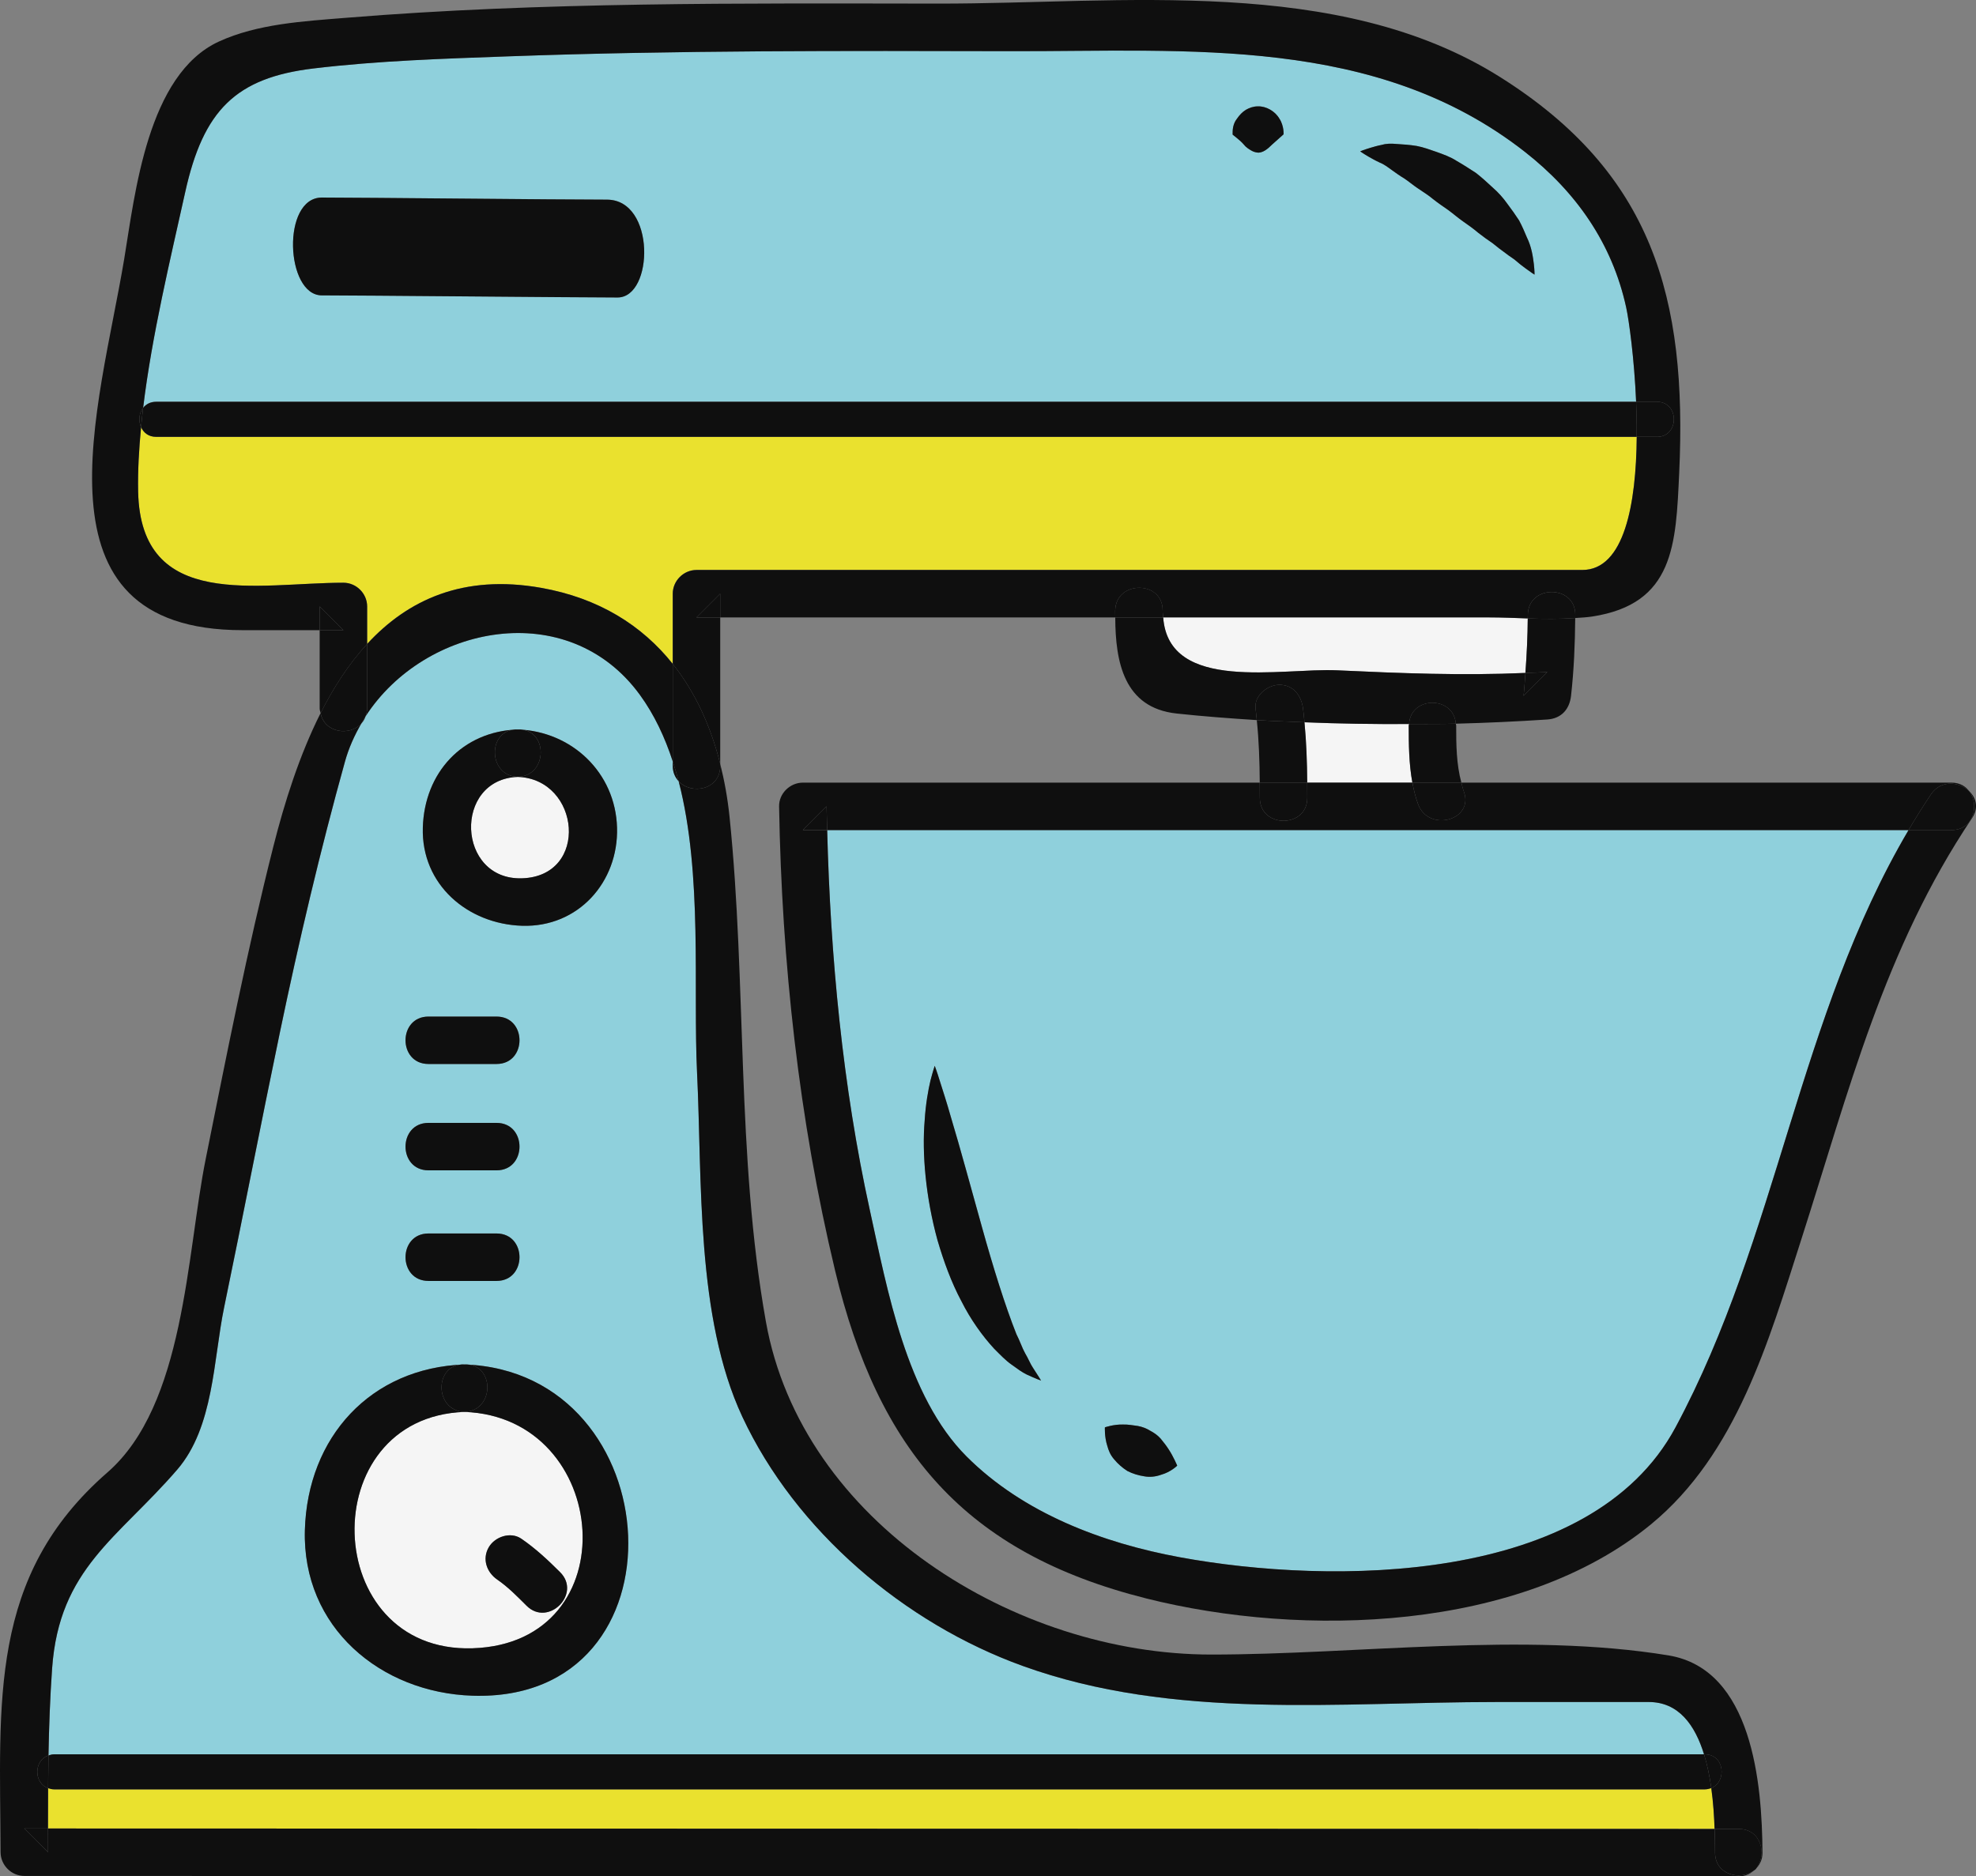 <svg xmlns="http://www.w3.org/2000/svg" width="1080" height="1025.78" viewBox="0 0 1080 1025.78"><rect x="0" y="0" width="1080" height="1025.78" fill="#808080" stroke="none"/><g id="a"/><g id="b"><g id="c"><g id="d"><path d="M258.29 901.08c85.71-2.74 75.92-126.43-4.43-129.22-82.67 2.88-78.95 131.9 4.43 129.22zm8.87-55.26c3.38-5.76 11.9-8.64 17.74-4.66 7.81 5.34 14.56 11.66 21.23 18.32 11.85 11.81-6.5 30.16-18.34 18.33-5.06-5.04-10.06-10.19-15.97-14.25-5.83-3.98-8.42-11.32-4.66-17.74z" fill="#f5f5f5"/><path d="M285.33 480.16c36.96-1.18 31.9-54.25-2.32-55.44-35.37 1.23-33.47 56.59 2.32 55.44z" fill="#f5f5f5"/><path d="M199.79 391.61c-.52 1.54-1.29 2.81-2.27 3.9-3.76 6.48-6.89 13.38-8.96 20.84-13.57 48.81-25.15 98.08-35.49 147.67-10.46 50.19-20.16 100.53-30.56 150.73-5.92 28.59-5.57 65.39-25.63 88.67-32.42 37.57-64.5 54.01-68.38 108.62-1.13 15.88-1.7 31.76-1.99 47.64.94-.32 1.9-.63 3.07-.63H931.36c-4.91-15.92-13.81-28.6-30.24-28.6h-82.95c-86.35.0-176.7 10.08-259.25-19.74-64.53-23.31-123.99-73.75-153.16-136.15-25.48-54.52-21.92-129.33-24.76-187.9-2.25-46.27 3.19-108.6-10.07-159.57-1.88-2.06-3.22-4.72-3.22-8.32v-2.53c-4.34-13.26-10.1-25.58-17.95-36.36-39.33-54.01-117.63-38.29-149.96 11.73zm83.22 7.16c29.49 1.04 53.38 23.55 54.24 53.68.85 29.72-21.21 54.64-51.92 53.65-29.64-.94-55.13-22.4-54.23-53.65.86-30.02 21.53-52.62 51.91-53.68zm-48.83 156.96h37.21c16.73.0 16.73 25.92.0 25.92h-37.21c-16.72.0-16.72-25.92.0-25.92zm0 58.12h37.21c16.73.0 16.73 25.94.0 25.94h-37.21c-16.72.0-16.72-25.94.0-25.94zm0 60.45h37.21c16.73.0 16.73 25.94.0 25.94h-37.21c-16.72.0-16.72-25.94.0-25.94zM258.29 927c-50.31-1.61-93.18-37.41-91.66-90.54 1.45-50.74 35.82-88.76 87.23-90.55 113.28 3.93 123.76 184.9 4.43 181.1z" fill="#8fd0dc"/><path d="M475.38 661.38c9.59 43.63 20.03 102.01 53 134.92 30.99 30.92 74.13 47.23 116.62 55.03 81.92 15.07 224.31 15.58 270.79-71.07 56.1-104.54 67.03-224.18 127.35-326.49H452.1c1.78 69.37 8.43 139.99 23.28 207.6zm128.51 118.91s4.79-1.7 9.96-1.54c2.7-.08 5.54.46 8.01.78 2.5.46 4.78 1.33 6.85 2.64 2.11 1.11 4.05 2.47 5.69 4.33 1.66 2.03 3.09 3.83 4.37 5.86 2.56 3.86 4.64 8.86 4.64 8.86.0.0-3.33 3.47-8.93 5.03-2.86 1.04-6.13 1.37-9.13.8-3.09-.47-6.32-1.41-9.21-2.92-2.71-1.73-5.18-3.89-7.13-6.27-2.11-2.38-3.13-4.91-3.83-7.53-1.58-4.96-1.29-10.04-1.29-10.04zm-98.48-167.82c.55-8.99 1.95-16.66 3.16-21.76 1.32-5.13 2.33-8.06 2.33-8.06.0.0 1.12 2.89 2.67 7.96 1.61 5.07 3.87 11.95 6.24 20.35 5.04 16.68 10.95 38.61 16.99 60.19 6.01 21.6 12.56 42.67 18.74 58.21 1.88 3.6 3.09 7.48 4.76 10.42 1.72 2.88 2.88 5.93 4.29 7.96 2.77 4.19 4.43 6.99 4.43 6.99.0.0-2.79-.96-7.85-3.31-2.51-1.19-5.13-3.13-8.27-5.41-3.21-2.23-6.12-5.31-9.49-8.67-6.36-6.89-12.84-15.84-17.98-26.1-5.44-10.21-9.61-21.65-13.01-33.26-6.42-23.31-8.56-47.43-7-65.51z" fill="#8fd0dc"/><path d="M85.37 219.63H894.23c-1.01-23.64-3.88-44.47-5.44-51.62-7.63-34.89-27.22-62.95-55.29-84.95-81.32-63.73-183.63-54.88-280.87-55.1-91.39-.21-182.89-.49-274.23 2.81-35.7 1.29-71.65 2.39-107.15 6.65-42.41 5.1-60.14 22.87-70.04 67.64-7.97 36.07-18.17 78.03-22.99 117.89 1.54-1.96 3.89-3.33 7.15-3.33zM748.87 80.85c1.73-.49 3.83-1.16 6.2-1.61 2.33-.72 5.17-.84 8.44-.51 3.23.18 6.9.44 10.77 1.06 3.78.71 7.13 2 10.91 3.28 3.7 1.34 7.62 2.71 11 4.93 3.54 2.01 7.01 4.28 10.49 6.53 3.24 2.54 6.3 5.3 9.25 8.08 3.04 2.65 5.69 5.64 7.96 8.84 2.35 3.07 4.47 6.14 6.39 9.07 1.69 3.19 3.05 6.34 4.24 9.22 2.72 5.5 3.37 11.08 3.83 14.68.42 3.66.37 5.74.37 5.74.0.0-1.92-1.23-4.8-3.35-1.41-1.07-3.14-2.31-4.85-3.82-1.61-1.54-4.11-2.87-6.23-4.61-2.28-1.65-4.66-3.41-6.98-5.37-2.61-1.78-5.27-3.66-7.87-5.7-2.51-2.16-5.29-4.14-8.14-6.12-2.84-1.94-5.45-4.27-8.25-6.32-2.85-1.98-5.71-3.92-8.38-6.05-2.67-2.27-5.5-3.91-8.16-5.77-2.66-1.74-5.27-4.01-7.63-5.54-2.33-1.37-4.57-3.01-6.76-4.57-2.13-1.53-4.3-3.21-6.65-4.09-2.21-1-4.13-2.13-5.71-3-3.14-1.82-4.9-3.09-4.9-3.09.0.0 1.99-.84 5.46-1.89zm-72.9-15.82c1.49-2.15 2.9-3.68 4.93-4.98 1.95-1.12 4.2-1.92 6.52-1.9 4.57-.19 9.49 2.63 11.85 6.74 1.26 1.86 1.89 4.21 2.11 5.79.24 1.65.15 2.76.15 2.76.0.0-2.44 2.18-6.12 5.46-2.84 2.84-5.04 4.43-7.64 4.56-1.25-.1-2.57-.37-3.95-1.21-1.25-.72-2.96-1.82-4.05-3.26-2.26-2.67-6.4-5.44-6.13-5.55.28-.01-.68-4.52 2.32-8.41zM175.91 107.98c22.1.0 129.07 1.15 155.81 1.15s25.57 53.48 5.82 53.48-141.74-1.16-161.62-1.16-22.07-53.48.0-53.48z" fill="#8fd0dc"/><path d="M295.75 321.35c31.5 5.58 55.16 20.5 71.96 41.59v-38.39c0-7.07 5.9-12.97 12.97-12.97h484.14c23.07.0 29.45-36.32 29.76-72.77H85.37c-4.26.0-6.95-2.33-8.27-5.31-1.16 12.06-1.84 23.91-1.61 35.2 1.34 65.64 65.54 49.86 112.2 49.86 7.07.0 12.97 5.9 12.97 12.97v20.51c22.24-24.18 52.6-38.23 95.09-30.69z" fill="#eae12e"/><path d="M29.57 978.21c-1.25.0-2.28-.31-3.27-.66-.04 7.35-.08 14.69-.07 22.05 303.64.07 607.28.15 910.9.24-.22-6.85-.73-14.56-1.8-22.36-1.07.42-2.22.73-3.59.73H29.57z" fill="#eae12e"/><path d="M770.13 395.8c-19.07.12-38.13-.18-57.16-.95 1.06 10.98 1.41 21.97 1.5 32.99h57.48c-1.9-10.24-1.99-20.83-2-31.21.0-.32.15-.53.18-.84z" fill="#f5f5f5"/><path d="M635.75 337.52c2.98 41.42 64.82 27.51 95.03 28.92 34.39 1.61 68.58 2.96 102.94 1.43.74-9.89 1.2-19.77 1.29-29.8-7.14-.25-14.23-.56-21.07-.56H635.75z" fill="#f5f5f5"/><path d="M370.92 427.09c-.96-3.69-2.06-7.29-3.22-10.85v2.53c0 3.6 1.34 6.26 3.22 8.32z" fill="#0f0f0f"/><path d="M197.52 395.51c.98-1.09 1.75-2.36 2.27-3.9-.82 1.27-1.51 2.6-2.27 3.9z" fill="#0f0f0f"/><path d="M380.67 337.52h12.98v-12.97c-4.33 4.31-8.65 8.64-12.98 12.97z" fill="#0f0f0f"/><path d="M174.72 331.53v12.97h12.97c-4.33-4.33-8.65-8.65-12.97-12.97z" fill="#0f0f0f"/><path d="M635.46 333.85c-.02 1.33.2 2.44.29 3.67h178.19c6.84.0 13.93.3 21.07.56.0-.64.04-1.26.04-1.9.1-16.72 26.04-16.73 25.94.0.0.57-.04 1.12-.04 1.68 3.07-.21 6.15-.35 9.13-.8 45.08-6.83 45.89-39.53 47.7-78.54 4.43-95.63-14.43-163.86-97.92-216.42C731.34-13.64 612.77 2.07 513.02 1.97c-107.89-.11-216.47-1-324.1 7.78-22.9 1.87-48.12 3.24-69.28 12.96-39.13 18-45.85 83.35-51.76 118.9-13.48 81.05-53.68 202.89 64.63 202.89h42.21v-12.97c4.33 4.32 8.65 8.63 12.97 12.97h-12.97v42.84c0 .96.35 1.67.52 2.53 7.05-14.03 15.42-26.94 25.43-37.82v-20.51c0-7.07-5.9-12.97-12.97-12.97-46.66.0-110.87 15.78-112.2-49.86-.23-11.3.45-23.14 1.61-35.2-1.52-3.4-1.17-7.63 1.12-10.54 4.81-39.86 15.02-81.82 22.99-117.89 9.9-44.77 27.63-62.55 70.04-67.64 35.5-4.26 71.46-5.36 107.15-6.65 91.34-3.29 182.84-3.02 274.23-2.81 97.24.22 199.55-8.63 280.87 55.1 28.07 22 47.66 50.07 55.29 84.95 1.56 7.15 4.43 27.98 5.44 51.62h11.36c12.37.0 12.37 19.18.0 19.18h-11.03c-.31 36.44-6.69 72.77-29.76 72.77H380.67c-7.07.0-12.97 5.91-12.97 12.97v38.39c12.21 15.33 20.73 33.93 25.94 54.62v-80.04h-12.98c4.33-4.33 8.65-8.65 12.98-12.97v12.97h215.91c0-1.22-.05-2.45-.04-3.67.23-16.71 26.18-16.73 25.94.0z" fill="#0f0f0f"/><path d="M85.37 238.82H894.56c.06-6.46-.07-12.91-.33-19.18H85.37c-3.26.0-5.6 1.37-7.15 3.33-.43 3.54-.8 7.04-1.12 10.54 1.32 2.98 4 5.31 8.27 5.31z" fill="#0f0f0f"/><path d="M894.56 238.82h11.03c12.37.0 12.37-19.18.0-19.18h-11.36c.26 6.27.39 12.72.33 19.18z" fill="#0f0f0f"/><path d="M77.1 233.5c.32-3.5.69-7 1.12-10.54-2.29 2.92-2.64 7.14-1.12 10.54z" fill="#0f0f0f"/><path d="M175.91 161.47c19.89.0 141.85 1.16 161.62 1.16s20.9-53.48-5.82-53.48-133.71-1.15-155.81-1.15-19.89 53.48.0 53.48z" fill="#0f0f0f"/><path d="M26.26 1012.57c-.03-4.33-.01-8.64-.03-12.97H13.28c4.33 4.31 8.64 8.64 12.98 12.97z" fill="#0f0f0f"/><path d="M960.01 1021.27c-.18.18-.26.43-.44.6.16-.19.28-.4.44-.6z" fill="#0f0f0f"/><path d="M959.57 1021.87c-.31.34-.78.53-1.13.84.39-.28.78-.52 1.13-.84z" fill="#0f0f0f"/><path d="M370.92 427.09c13.26 50.97 7.82 113.3 10.07 159.57 2.84 58.57-.72 133.38 24.76 187.9 29.17 62.41 88.63 112.84 153.16 136.15 82.56 29.83 172.9 19.74 259.25 19.74h82.95c16.43.0 25.34 12.68 30.24 28.6h.37c11 0 12.16 15.08 3.59 18.44 1.08 7.8 1.58 15.51 1.8 22.36h13.21c12.31.0 15.48 14.02 9.67 21.43 1.94-2.06 3.33-4.78 3.31-8.46-.2-37.5-5.46-100.29-51.38-107.85-78.82-12.96-170.36-.46-249.92-.46-106.95.0-223.78-72.14-243.38-181.95-16.23-90.87-10.45-184.63-19.9-276.23-1.03-9.94-2.76-19.54-5.09-28.76v1.21c0 13.14-15.85 15.81-22.72 8.32z" fill="#0f0f0f"/><path d="M950.34 999.84h-13.21c.18 4.88.23 9.34.25 12.97.06 12.11 13.59 15.32 21.07 9.9.35-.31.82-.5 1.13-.84.18-.17.26-.42.44-.6 5.82-7.41 2.64-21.43-9.67-21.43z" fill="#0f0f0f"/><path d="M937.37 1012.81c-.02-3.62-.07-8.09-.25-12.97-303.61-.09-607.26-.17-910.9-.24.01 4.33.0 8.64.03 12.97-4.33-4.33-8.65-8.65-12.98-12.97h12.95c0-7.36.03-14.7.07-22.05-7.95-2.8-7.86-15.25.2-17.88.3-15.88.86-31.76 1.99-47.64 3.88-54.62 35.96-71.05 68.38-108.62 20.07-23.28 19.71-60.08 25.63-88.67 10.39-50.19 20.1-100.53 30.56-150.73 10.34-49.59 21.92-98.86 35.49-147.67 2.07-7.46 5.21-14.36 8.96-20.84-6.32 7.08-20.23 5.18-22.29-5.65-11.57 23.02-19.72 48.81-25.84 73.04-14.26 56.44-25.49 113.67-36.95 170.75-10.51 52.35-11.38 134.45-53.72 171.31C-6.56 861.79.03 930.37.31 1012.57c.04 7.07 5.88 12.96 12.97 12.96 312.35.08 624.71.17 937.06.25 3.5.0 6.08-1.29 8.1-3.07-7.48 5.43-21.01 2.21-21.07-9.9z" fill="#0f0f0f"/><path d="M199.79 391.61c32.33-50.02 110.63-65.75 149.96-11.73 7.85 10.77 13.61 23.1 17.95 36.36v-53.29c-16.79-21.09-40.46-36.01-71.96-41.59-42.49-7.53-72.84 6.51-95.09 30.69v35.3c0 1.63-.42 2.97-.87 4.28z" fill="#0f0f0f"/><path d="M197.52 395.51c.76-1.3 1.45-2.63 2.27-3.9.45-1.31.87-2.65.87-4.28v-35.3c-10.01 10.88-18.38 23.79-25.43 37.82 2.06 10.83 15.97 12.73 22.29 5.65z" fill="#0f0f0f"/><path d="M367.7 416.24c1.16 3.56 2.26 7.16 3.22 10.85 6.87 7.49 22.72 4.82 22.72-8.32v-1.21c-5.21-20.69-13.74-39.29-25.94-54.62v53.29z" fill="#0f0f0f"/><path d="M26.5 959.67c-.11 5.96-.16 11.91-.2 17.88.99.35 2.02.66 3.27.66H931.73c1.37.0 2.52-.31 3.59-.73-.87-6.3-2.16-12.57-3.96-18.44H29.57c-1.17.0-2.13.31-3.07.63z" fill="#0f0f0f"/><path d="M931.73 959.04h-.37c1.8 5.87 3.09 12.14 3.96 18.44 8.57-3.36 7.41-18.44-3.59-18.44z" fill="#0f0f0f"/><path d="M26.3 977.55c.04-5.97.09-11.92.2-17.88-8.06 2.63-8.15 15.08-.2 17.88z" fill="#0f0f0f"/><path d="M699.22 374.37c7.76.0 12.04 5.95 12.97 12.97.32 2.51.54 5 .78 7.52 19.03.76 38.09 1.07 57.16.95.92-15.43 24.43-15.47 25.55-.18 16.93-.44 33.67-1.22 50.02-2.3 7.67-.51 12.14-5.57 12.97-12.97 1.59-14.26 2.16-28.18 2.28-42.49-8.52.59-17.25.53-25.94.21-.09 10.03-.55 19.91-1.29 29.8 4-.18 7.98-.23 11.98-.49-4.33 4.31-8.64 8.64-12.97 12.97.48-4.19.68-8.32.99-12.48-34.36 1.53-68.54.18-102.94-1.43-30.21-1.41-92.05 12.5-95.03-28.92h-26.2c.08 24.24 4.66 49.4 33.48 52.53 14.33 1.55 29.06 2.66 43.87 3.6-.22-2.1-.39-4.21-.66-6.31-.92-7.03 6.61-12.97 12.98-12.97z" fill="#0f0f0f"/><path d="M845.7 367.39c-4 .26-7.98.31-11.98.49-.31 4.16-.51 8.29-.99 12.48 4.33-4.33 8.65-8.66 12.97-12.97z" fill="#0f0f0f"/><path d="M635.46 333.85c.23-16.73-25.71-16.71-25.94.0-.01 1.22.04 2.45.04 3.67h26.2c-.09-1.23-.31-2.34-.29-3.67z" fill="#0f0f0f"/><path d="M835.05 336.18c0 .64-.04 1.25-.04 1.9 8.7.32 17.42.38 25.94-.21.0-.56.04-1.11.04-1.68.1-16.73-25.84-16.72-25.94.0z" fill="#0f0f0f"/><path d="M438.79 453.78h13.31c-.11-4.32-.26-8.65-.34-12.96-4.33 4.31-8.65 8.63-12.97 12.96z" fill="#0f0f0f"/><path d="M800.08 432.72c5.76 15.73-19.3 22.46-25.02 6.89-1.41-3.83-2.36-7.77-3.11-11.76h-57.48c.02 2.78.04 5.54.04 8.32.0 16.72-25.93 16.72-25.94.0.0-2.78-.02-5.54-.04-8.32h-249.74c-6.98.0-13.09 5.9-12.97 12.97 1.44 84.97 10.8 171.12 30.61 253.78 23.54 98.26 71.05 154.31 169.97 179.21 85.61 21.54 204.48 18.23 275.96-40.49 46.8-38.45 64.34-100.23 82.22-155.95 25.89-80.69 45.22-158.5 93.2-230.01 3.8-5.66 2.31-11.12-1.37-14.74 5.55 7.48 2.35 21.16-9.82 21.16h-23.45c-60.32 102.31-71.25 221.95-127.35 326.49-46.49 86.64-188.87 86.14-270.79 71.07-42.49-7.81-85.63-24.12-116.62-55.03-32.97-32.91-43.41-91.29-53-134.92-14.84-67.61-21.5-138.23-23.28-207.6h-13.31c4.33-4.33 8.65-8.65 12.97-12.96.08 4.31.23 8.64.34 12.96h591.03c3.88-6.58 7.94-13.1 12.25-19.52 5.5-8.2 15.63-6.93 21.02-1.64-2.09-2.8-5.28-4.78-9.82-4.78h-267.86c.42 1.62.75 3.26 1.35 4.87z" fill="#0f0f0f"/><path d="M1055.38 434.27c-4.31 6.42-8.37 12.94-12.25 19.52h23.45c12.18.0 15.37-13.68 9.82-21.16-5.4-5.29-15.52-6.55-21.02 1.64z" fill="#0f0f0f"/><path d="M712.97 394.86c-8.73-.35-17.41-.66-26.06-1.2 1.17 11.37 1.54 22.76 1.62 34.19h25.94c-.09-11.02-.44-22.01-1.5-32.99z" fill="#0f0f0f"/><path d="M712.19 387.34c-.93-7.02-5.21-12.97-12.97-12.97-6.37.0-13.9 5.94-12.98 12.97.28 2.1.44 4.21.66 6.31 8.65.54 17.33.86 26.06 1.2-.24-2.52-.45-5.01-.78-7.52z" fill="#0f0f0f"/><path d="M714.51 436.16c0-2.78-.02-5.54-.04-8.32h-25.94c.02 2.78.04 5.54.04 8.32.01 16.72 25.94 16.72 25.94.0z" fill="#0f0f0f"/><path d="M769.95 396.64c0 10.37.11 20.97 2 31.21h26.77c-2.73-10.18-2.83-20.61-2.83-31.21.0-.39-.18-.64-.21-1.01-8.46.23-17.03.11-25.55.18-.02.31-.18.52-.18.84z" fill="#0f0f0f"/><path d="M770.13 395.8c8.52-.06 17.1.06 25.55-.18-1.12-15.29-24.63-15.25-25.55.18z" fill="#0f0f0f"/><path d="M775.06 439.61c5.72 15.57 30.78 8.84 25.02-6.89-.6-1.61-.93-3.25-1.35-4.87h-26.77c.75 3.99 1.7 7.93 3.11 11.76z" fill="#0f0f0f"/><path d="M283.01 424.72c16.67-.58 16.73-26.51.0-25.94-16.74-.57-16.67 25.36.0 25.94z" fill="#0f0f0f"/><path d="M285.33 506.1c30.71.99 52.77-23.93 51.92-53.65-.86-30.13-24.74-52.64-54.24-53.68 16.73-.57 16.67 25.36.0 25.94 34.22 1.19 39.28 54.27 2.32 55.44-35.79 1.15-37.69-54.21-2.32-55.44-16.67-.58-16.74-26.51.0-25.94-30.38 1.06-51.05 23.65-51.91 53.68-.9 31.25 24.59 52.7 54.23 53.65z" fill="#0f0f0f"/><path d="M253.86 745.92c16.72-.58 16.67 25.36.0 25.94 80.34 2.8 90.13 126.48 4.43 129.22-83.38 2.68-87.09-126.34-4.43-129.22-16.68-.57-16.73-26.51.0-25.94-51.42 1.8-85.78 39.81-87.23 90.55-1.52 53.13 41.35 88.93 91.66 90.54 119.33 3.8 108.85-177.16-4.43-181.1z" fill="#0f0f0f"/><path d="M253.86 771.85c16.67-.57 16.72-26.51.0-25.94-16.73-.58-16.68 25.36.0 25.94z" fill="#0f0f0f"/><path d="M234.18 581.66h37.21c16.73.0 16.73-25.92.0-25.92h-37.21c-16.72.0-16.72 25.92.0 25.92z" fill="#0f0f0f"/><path d="M234.18 639.8h37.21c16.73.0 16.73-25.94.0-25.94h-37.21c-16.72.0-16.72 25.94.0 25.94z" fill="#0f0f0f"/><path d="M234.18 700.26h37.21c16.73.0 16.73-25.94.0-25.94h-37.21c-16.72.0-16.72 25.94.0 25.94z" fill="#0f0f0f"/><path d="M271.82 863.56c5.91 4.06 10.91 9.21 15.97 14.25 11.85 11.83 30.19-6.52 18.34-18.33-6.67-6.66-13.43-12.97-21.23-18.32-5.84-3.98-14.36-1.11-17.74 4.66-3.76 6.42-1.17 13.76 4.66 17.74z" fill="#0f0f0f"/><path d="M525.41 711.24c5.14 10.25 11.61 19.2 17.98 26.1 3.37 3.36 6.28 6.43 9.49 8.67 3.14 2.28 5.76 4.21 8.27 5.41 5.06 2.35 7.85 3.31 7.85 3.31.0.0-1.66-2.8-4.43-6.99-1.41-2.04-2.57-5.09-4.29-7.96-1.66-2.94-2.88-6.81-4.76-10.42-6.18-15.54-12.73-36.61-18.74-58.21-6.04-21.59-11.95-43.52-16.99-60.19-2.37-8.4-4.63-15.27-6.24-20.35-1.55-5.07-2.67-7.96-2.67-7.96.0.0-1.01 2.93-2.33 8.06-1.21 5.1-2.61 12.78-3.16 21.76-1.56 18.08.58 42.19 7 65.51 3.4 11.61 7.57 23.06 13.01 33.26z" fill="#0f0f0f"/><path d="M609.01 797.87c1.95 2.38 4.43 4.53 7.13 6.27 2.89 1.51 6.12 2.45 9.21 2.92 2.99.57 6.27.23 9.13-.8 5.6-1.56 8.93-5.03 8.93-5.03.0.0-2.08-5-4.64-8.86-1.28-2.02-2.71-3.83-4.37-5.86-1.65-1.87-3.59-3.23-5.69-4.33-2.07-1.3-4.35-2.17-6.85-2.64-2.47-.32-5.31-.87-8.01-.78-5.17-.15-9.96 1.54-9.96 1.54.0.0-.3 5.09 1.29 10.04.71 2.62 1.72 5.15 3.83 7.53z" fill="#0f0f0f"/><path d="M754.01 88.84c2.35.88 4.52 2.56 6.65 4.09 2.19 1.56 4.43 3.2 6.76 4.57 2.37 1.53 4.97 3.8 7.63 5.54 2.66 1.86 5.49 3.5 8.16 5.77 2.67 2.13 5.53 4.07 8.38 6.05 2.8 2.05 5.41 4.38 8.25 6.32 2.85 1.98 5.63 3.96 8.14 6.12 2.6 2.04 5.26 3.93 7.87 5.7 2.33 1.96 4.71 3.72 6.98 5.37 2.11 1.74 4.62 3.07 6.23 4.61 1.71 1.51 3.44 2.75 4.85 3.82 2.88 2.12 4.8 3.35 4.8 3.35.0.0.04-2.08-.37-5.74-.46-3.6-1.11-9.18-3.83-14.68-1.19-2.88-2.54-6.03-4.24-9.22-1.92-2.93-4.04-6-6.39-9.07-2.26-3.2-4.91-6.2-7.96-8.84-2.95-2.78-6.01-5.54-9.25-8.08-3.49-2.25-6.95-4.52-10.49-6.53-3.38-2.22-7.3-3.59-11-4.93-3.78-1.28-7.13-2.57-10.91-3.28-3.87-.62-7.53-.87-10.77-1.06-3.26-.33-6.11-.21-8.44.51-2.37.45-4.48 1.11-6.2 1.61-3.47 1.05-5.46 1.89-5.46 1.89.0.0 1.76 1.28 4.9 3.09 1.58.87 3.5 2 5.71 3z" fill="#0f0f0f"/><path d="M679.78 78.99c1.09 1.44 2.8 2.54 4.05 3.26 1.39.84 2.71 1.11 3.95 1.21 2.6-.13 4.8-1.72 7.64-4.56 3.67-3.28 6.12-5.46 6.12-5.46.0.0.09-1.11-.15-2.76-.23-1.58-.85-3.93-2.11-5.79-2.36-4.11-7.28-6.93-11.85-6.74-2.32-.01-4.57.78-6.52 1.9-2.04 1.3-3.45 2.83-4.93 4.98-2.99 3.89-2.04 8.4-2.32 8.41-.27.11 3.88 2.88 6.13 5.55z" fill="#0f0f0f"/></g></g></g></svg>